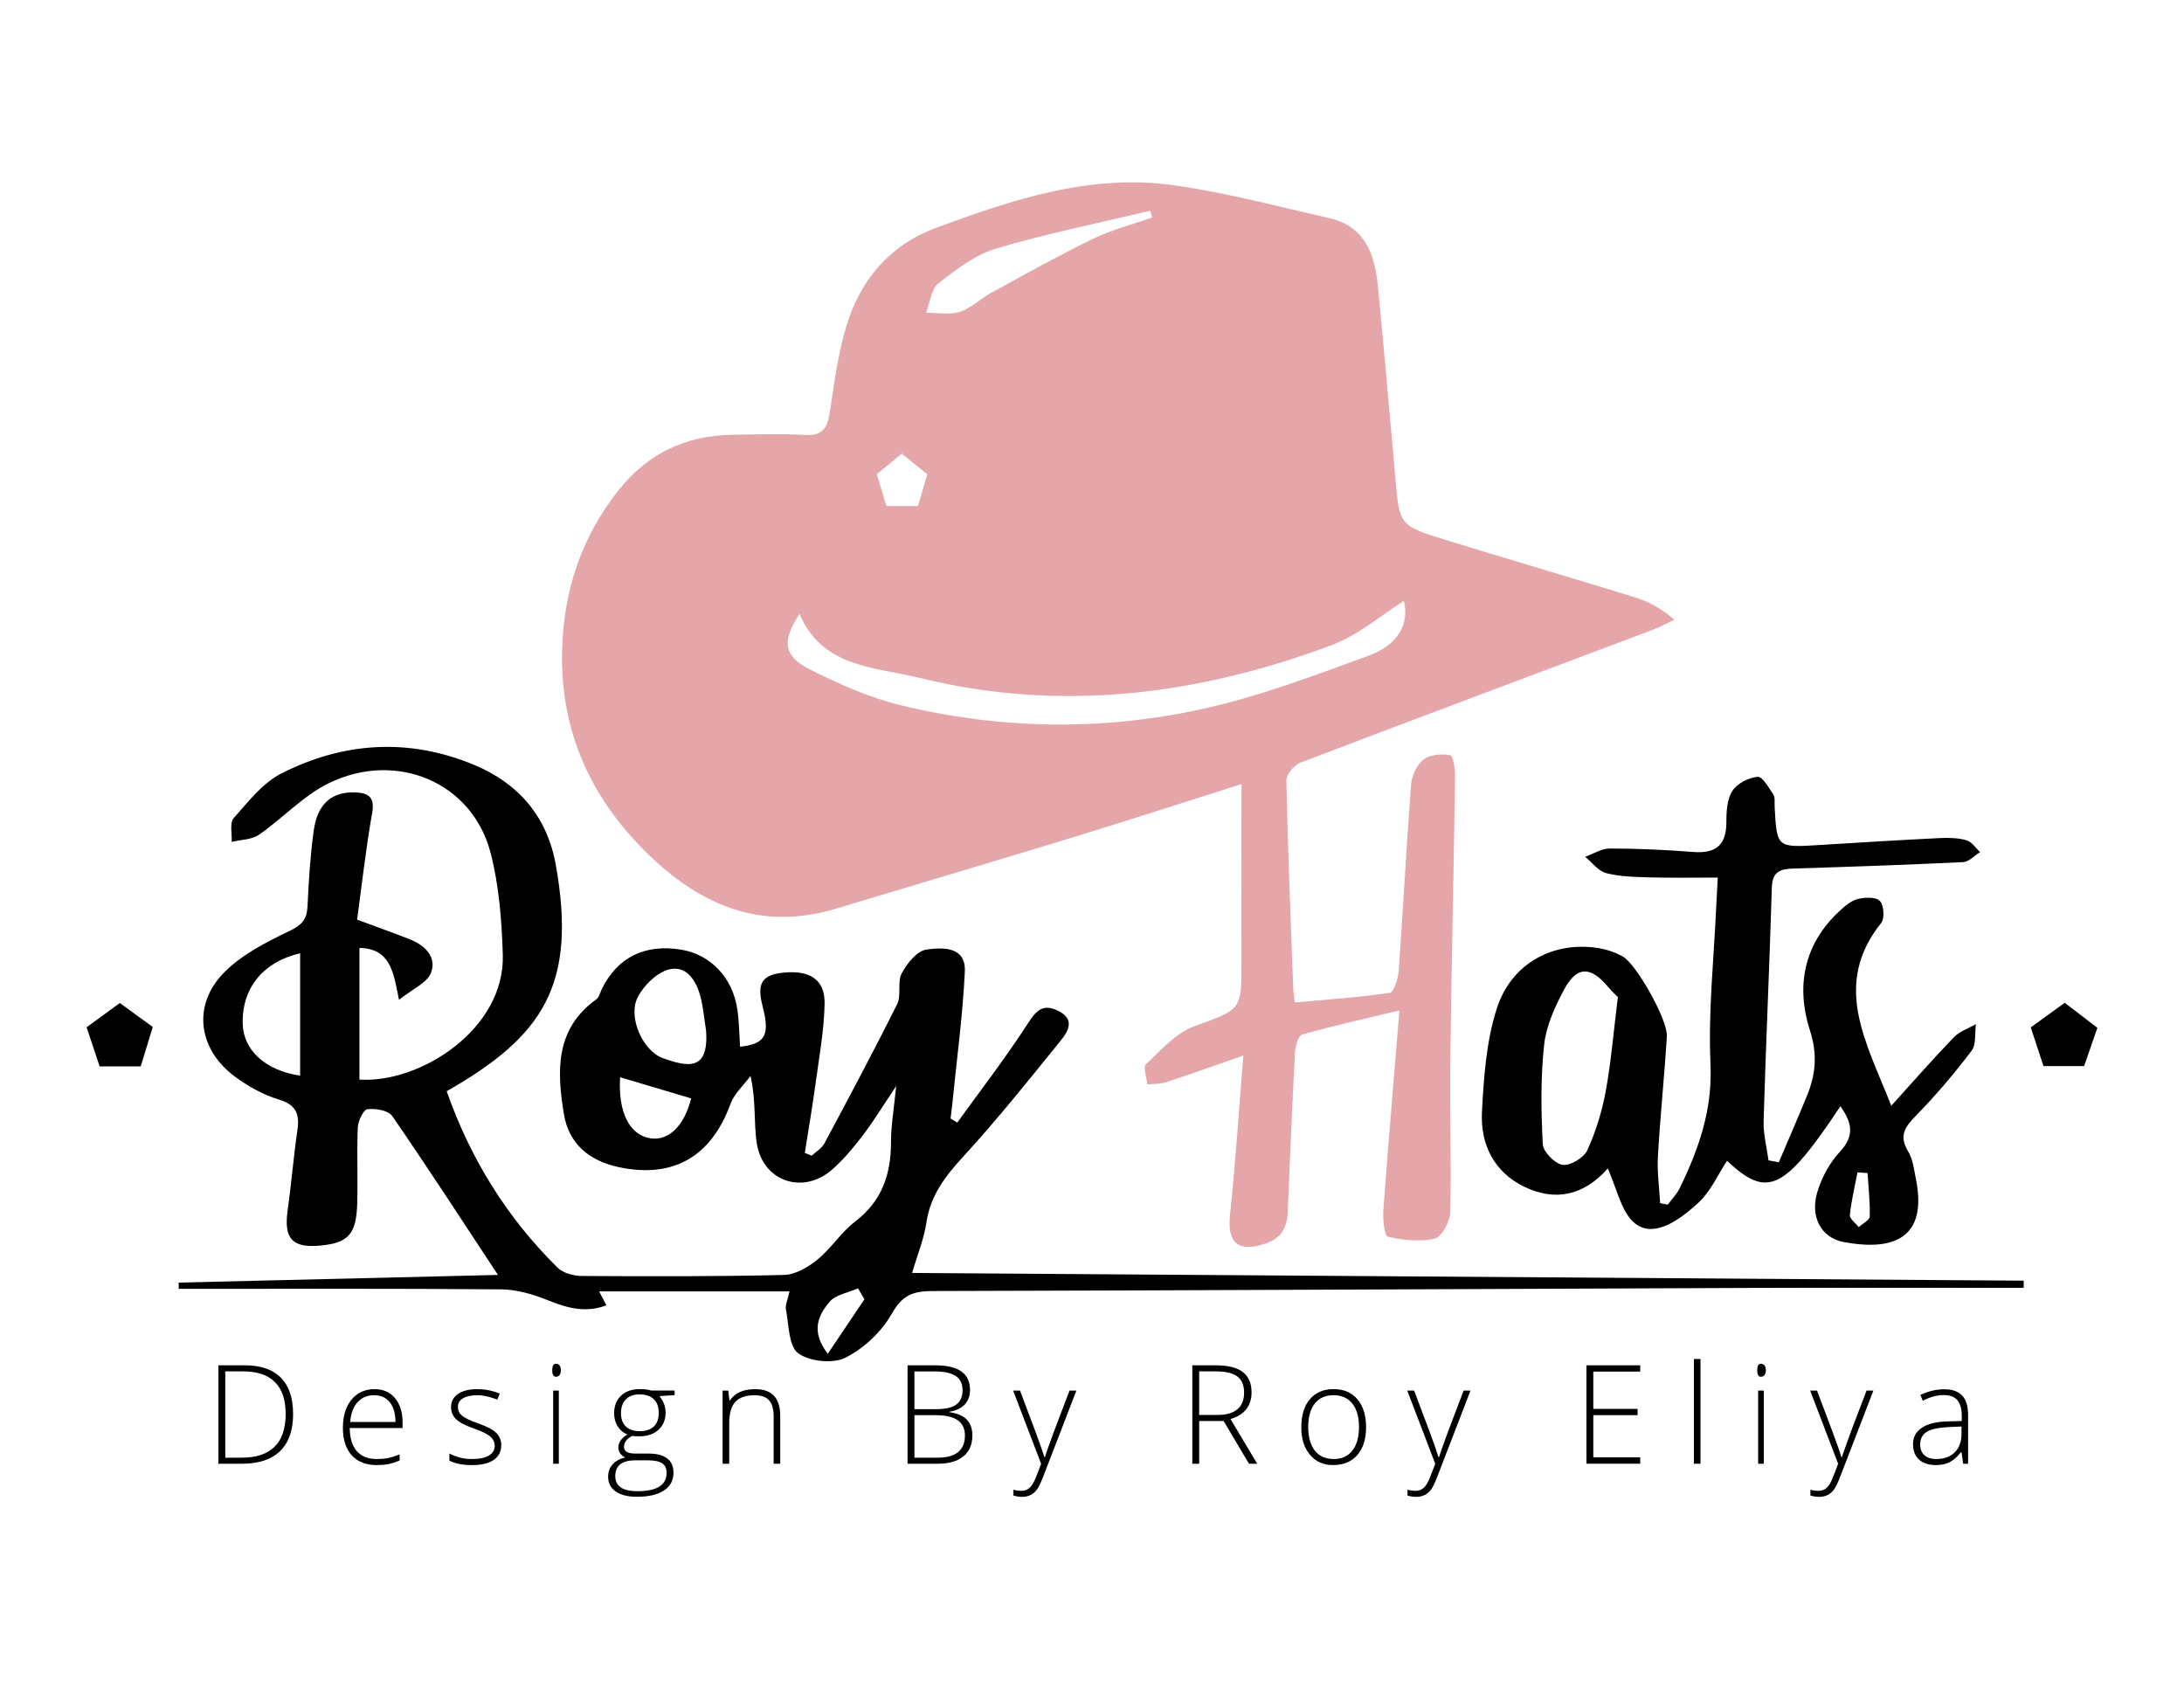 <?xml version="1.0" encoding="utf-8"?>
<!-- Generator: Adobe Illustrator 25.1.0, SVG Export Plug-In . SVG Version: 6.00 Build 0)  -->
<svg version="1.1" id="Layer_1" xmlns="http://www.w3.org/2000/svg" xmlns:xlink="http://www.w3.org/1999/xlink" x="0px" y="0px"
	 viewBox="0 0 792 612" style="enable-background:new 0 0 792 612;" xml:space="preserve">
<style type="text/css">
	.st0{fill:#E5A6A9;}
</style>
<g>
	<path class="st0" d="M450.22,284.3c-21.79,6.9-41.21,13.21-60.74,19.19c-28.72,8.78-57.52,17.29-86.27,25.97
		c-27.75,8.39-49.91-1.53-69.33-20.86c-22.71-22.61-32.78-49.83-29.46-81.69c1.92-18.43,8.59-35.16,20.31-49.67
		c10.36-12.82,23.91-19.26,40.33-19.57c8.92-0.17,17.88-0.47,26.77,0.05c6.29,0.37,8.19-2.41,9.05-8.02
		c1.61-10.54,2.98-21.24,6.02-31.4c5.03-16.8,15.77-29.47,32.47-35.65c27.69-10.24,55.89-19.7,85.98-15.52
		c19.08,2.65,37.83,7.69,56.66,11.96c13.09,2.96,16.58,13.28,17.69,24.86c2.22,23.09,4.27,46.19,6.3,69.3
		c1.51,17.17,1.4,17.32,18.21,22.51c22.73,7.01,45.56,13.69,68.28,20.7c4.99,1.54,9.72,3.9,14.71,8.24
		c-2.71,1.27-5.34,2.73-8.13,3.78c-42.56,16.01-85.16,31.91-127.65,48.12c-2.23,0.85-4.99,4.33-4.94,6.53
		c0.53,24.96,1.56,49.91,2.48,74.87c0.05,1.45,0.31,2.88,0.6,5.48c11.71-1.07,23.13-1.83,34.42-3.49c1.47-0.22,3.03-5.06,3.23-7.86
		c1.62-22.53,2.78-45.09,4.5-67.61c0.25-3.21,2.02-7.21,4.45-9.08c2.38-1.84,6.64-2.2,9.77-1.61c1.07,0.2,1.78,5.24,1.73,8.05
		c-0.5,34.75-1.31,69.5-1.74,104.25c-0.22,17.82,0.46,35.66,0,53.47c-0.09,3.37-3.07,8.88-5.66,9.51
		c-5.36,1.29-11.49,0.55-16.99-0.72c-1.23-0.28-1.85-6.2-1.62-9.44c1.7-23.28,3.7-46.53,5.83-72.57
		c-13.21,3.17-24.31,5.61-35.23,8.72c-1.42,0.4-2.51,4.21-2.64,6.5c-1.03,19.27-1.83,38.56-2.62,57.85
		c-0.23,5.61-2.34,9.53-8.03,11.44c-10.08,3.38-14.01-0.16-12.9-10.6c1.94-18.19,3.11-36.47,4.83-57.55
		c-11.5,3.99-19.74,6.96-28.05,9.66c-2.12,0.69-4.52,0.56-6.79,0.81c-0.23-2.51-1.62-6.25-0.48-7.32
		c5.38-5.09,10.77-11.28,17.4-13.72c17.13-6.3,17.32-5.59,17.25-23.63C450.15,327.75,450.22,306.97,450.22,284.3z M289.95,222.59
		c-6.42,9.69-5.93,15.24,3.55,20.03c10.52,5.31,21.58,10.27,32.97,13.05c36.01,8.78,72.62,9.39,108.73,1.58
		c20.78-4.49,40.96-12.14,61.02-19.47c11.35-4.14,14.83-12.05,12.86-19.89c-8.29,5.2-16.42,12.35-25.9,15.92
		c-48.62,18.27-98.62,24.59-149.65,12C317.45,241.84,298.21,242.21,289.95,222.59z M417.81,78.86c-0.22-0.82-0.45-1.63-0.67-2.45
		c-18.69,4.47-37.59,8.27-55.98,13.74c-7.58,2.26-14.51,7.61-20.88,12.63c-2.63,2.08-3.03,7-4.44,10.62
		c4.09-0.03,8.47,0.86,12.19-0.33c4.11-1.32,7.48-4.76,11.39-6.89c12.23-6.67,24.4-13.5,36.93-19.58
		C403.14,83.31,410.63,81.4,417.81,78.86z M327.01,164.5c-2.88,2.37-6.1,5.03-9.05,7.46c1.24,4.09,2.46,8.13,3.49,11.53
		c4.07,0,7.93,0,11.45,0c1.16-3.99,2.34-8,3.37-11.53C333.03,169.36,329.93,166.86,327.01,164.5z"/>
	<path d="M286.31,468.25c-23.37,0-45.86,0-69.04,0c0.88,1.68,1.59,3.05,2.64,5.05c-7.59,2.86-14.27,0.98-21.29-1.86
		c-5.31-2.15-11.22-3.88-16.89-3.93c-38.97-0.33-77.95-0.18-116.92-0.18c-0.01-0.76-0.02-1.51-0.02-2.27
		c39.25-0.94,78.5-1.88,115.79-2.78c-12.48-18.92-25.14-38.45-38.33-57.61c-1.41-2.05-6.05-2.83-8.99-2.48
		c-1.46,0.17-3.4,4.19-3.51,6.54c-0.4,9.21,0.06,18.45-0.21,27.66c-0.33,11.15-3.23,14.25-13.23,15.23
		c-10.26,1-13.43-2.45-12.02-12.57c1.35-9.72,2.15-19.52,3.56-29.23c0.85-5.86-0.4-9.25-6.76-11.15
		c-5.57-1.66-10.97-4.71-15.71-8.16c-13.51-9.85-15.8-25.96-4.18-37.82c6.4-6.53,15.26-11.03,23.67-15.08
		c4.46-2.14,6.41-4.08,6.64-8.88c0.43-9.21,1-18.44,2.26-27.56c1.36-9.82,6.65-14.26,15.34-13.84c4.57,0.22,6.85,1.79,5.86,7.36
		c-2.26,12.8-3.69,25.74-5.47,38.77c6.99,2.59,13.07,4.75,19.07,7.1c5.53,2.17,9.88,6.42,7.73,12.16
		c-1.37,3.65-6.66,5.84-11.61,9.82c-2.05-10.45-3.21-18.57-14.34-18.82c0,16.06,0,31.9,0,47.73c21.93,1.44,52.84-18.21,51.99-45.35
		c-0.39-12.35-1.36-24.99-4.44-36.89c-6.57-25.38-33.95-37.23-58.62-25.25c-9.28,4.51-16.7,12.73-25.35,18.7
		c-2.65,1.83-6.57,1.79-9.91,2.61c0.17-2.93-0.8-6.89,0.73-8.62c5.24-5.93,10.51-12.76,17.31-16.21
		c22.53-11.43,46.2-12.94,69.83-3.12c16.17,6.72,26.55,18.8,29.67,36.3c7.77,43.69-4.71,62.15-39.57,82.06
		c8.54,24.34,21.78,45.82,40.23,63.98c2.02,1.99,5.85,2.98,8.85,3c24.4,0.15,48.81,0.22,73.21-0.37c4.11-0.1,8.72-2.77,12.08-5.5
		c5.04-4.1,8.66-9.97,13.8-13.9c9.66-7.41,12.95-17.05,12.94-28.67c-0.01-5.9,1.04-11.79,1.88-20.41
		c-4.94,7.38-8.18,12.75-11.97,17.71c-3.42,4.47-7.07,8.92-11.29,12.6c-10.46,9.15-25,4.34-27.24-9.36
		c-1.22-7.48-0.22-15.33-2.31-24.63c-2.48,3.37-5.89,6.4-7.28,10.17c-7,19.09-20.66,27.08-40.46,22.91
		c-10.58-2.23-18.14-8.37-19.92-19.15c-2.55-15.47-3.32-30.9,11.72-41.7c1.07-0.77,1.42-2.54,2.07-3.86
		c5.66-11.41,15.61-16.32,28.73-14.16c10.73,1.76,18.78,10.27,20.4,21.91c0.61,4.38,0.65,8.85,0.94,13.28
		c8.68-0.93,10.95-3.79,8.35-13.92c-1.91-7.42-1.87-11.98,7.15-12.92c9.7-1.01,15.36,2.36,15.16,11.38
		c-0.21,9.73-2.01,19.44-3.32,29.13c-1.13,8.31-2.56,16.57-3.86,24.85c0.84,0.33,1.68,0.66,2.52,0.99c1.56-1.47,3.64-2.66,4.59-4.45
		c8.96-16.75,17.92-33.5,26.38-50.51c1.6-3.22-0.01-8.09,1.68-11.22c1.92-3.58,5.6-8.12,9-8.57c5.6-0.74,14.3-1.29,13.86,7.99
		c-0.75,15.91-2.92,31.75-4.5,47.62c-0.19,1.9-0.44,3.79-0.66,5.68c0.81,0.49,1.62,0.97,2.43,1.46
		c8.55-11.86,17.51-23.44,25.43-35.7c3.1-4.8,5.48-7.6,11.11-4.84c6.41,3.14,3.59,7.57,0.84,10.96
		c-11.4,14.07-22.7,28.26-34.93,41.59c-6.59,7.19-12.15,14.16-13.63,24.14c-0.9,6.04-3.31,11.86-5.21,18.37
		c135,0.94,269.05,1.87,403.1,2.8c0,0.87,0,1.74,0,2.61c-32.83,0-65.66-0.1-98.49,0.02c-99.11,0.37-198.22,0.89-297.34,1.13
		c-6.89,0.02-10.85,1.5-14.6,8.17c-3.68,6.55-10.14,12.64-16.84,15.99c-4.56,2.28-13.09,1.42-17.16-1.62
		c-3.48-2.6-3.32-10.27-4.41-15.78C284.68,473.27,285.63,471.43,286.31,468.25z M108.84,390.01c0-14.88,0-29.58,0-44.36
		c-13.58,3.17-21.3,12.84-20.81,25.89C88.38,380.78,96.25,388.19,108.84,390.01z M256.07,373.87c-0.64-4.09-0.99-8.26-2-12.26
		c-1.48-5.89-5.04-11.67-11.37-10.12c-4.51,1.1-9.38,5.9-11.54,10.3c-3.49,7.12,1.99,19.27,9.14,21.85
		C249.69,387.03,256.98,388.23,256.07,373.87z M224.88,390.6c-0.79,12.56,3.34,20.99,11.02,22.15c6.63,1,12.27-4.6,14.74-14.48
		C242.23,395.76,233.81,393.26,224.88,390.6z M313.47,471.11c-0.78-1.32-1.56-2.64-2.34-3.97c-3.55,1.6-8.19,2.3-10.4,5
		c-3.71,4.54-7.04,10.24-0.55,18.74C305.1,483.57,309.28,477.34,313.47,471.11z"/>
	<path d="M583.07,423.65c-8.87,10.02-19.23,11.99-30.27,6.68c-11.04-5.32-15.99-15.46-15.39-27.14c0.65-12.56,1.57-25.54,5.34-37.39
		c5.23-16.44,20.31-24.47,36.44-22.1c3.16,0.46,6.41,1.54,9.21,3.07c5,2.73,16.43,23.11,16.07,28.95c-0.9,14.52-2.41,29-3.25,43.52
		c-0.33,5.63,0.5,11.33,0.8,16.99c0.92,0.2,1.84,0.39,2.75,0.59c1.46-1.97,3.27-3.78,4.33-5.95c6.92-14.19,11.95-28.44,11.19-45.04
		c-0.87-19.22,1.28-38.58,2.12-57.87c0.14-3.19,0.34-6.38,0.52-9.76c-8.67,0-16.59,0.16-24.5-0.06c-5.34-0.15-10.81-0.24-15.92-1.54
		c-2.88-0.73-5.14-3.87-7.68-5.93c2.98-1.06,5.96-3.01,8.94-3.01c10.09,0.02,20.2,0.47,30.26,1.26c8.28,0.65,12.06-2.55,12.03-10.97
		c-0.02-3.8,0.25-8.24,2.19-11.21c1.74-2.67,5.86-4.78,9.12-5.07c1.74-0.15,4.07,3.94,5.7,6.41c0.72,1.09,0.4,2.89,0.48,4.38
		c0.79,14.95,0.79,14.9,16.25,13.93c14.54-0.91,29.09-1.79,43.64-2.51c3.24-0.16,6.65-0.08,9.73,0.8c1.89,0.54,3.28,2.8,4.9,4.29
		c-2.05,1.26-4.04,3.51-6.15,3.62c-20.46,1-40.93,1.7-61.4,2.33c-4.73,0.14-7.81,0.94-7.98,6.82c-0.85,28.24-2.15,56.46-2.99,84.7
		c-0.14,4.75,1.15,9.54,1.78,14.31c1.25,0.23,2.49,0.46,3.74,0.68c3.38-7.95,6.83-15.87,10.11-23.86c3.2-7.8,4.03-15.06,1.18-23.91
		c-5.12-15.9-2.33-31.27,10.72-43.33c1.93-1.79,4.18-3.74,6.61-4.35c2.57-0.65,6.58-0.8,8.02,0.7c1.46,1.51,1.8,6.31,0.49,7.96
		c-17.99,22.5-5.4,43.17,3.64,66.3c8.16-9,15.24-17.1,22.7-24.83c2.08-2.16,5.3-3.21,8-4.77c-0.46,3.28,0.17,7.38-1.58,9.68
		c-6.24,8.21-12.94,16.14-20.15,23.5c-4.02,4.11-6.28,7.29-2.88,12.92c1.76,2.91,2.19,6.71,2.88,10.18
		c4.26,21.47-8.27,26.13-26.3,22.71c-8.15-1.55-12.19-9.21-9.46-18.18c1.59-5.22,4.45-10.56,8.16-14.52
		c5.57-5.94,4.26-10.76,0.19-16.5c-20.39,30.59-26.44,33.55-41.12,19.76c-3.39,5.17-5.95,11.13-10.31,15.15
		c-4.69,4.33-10.94,9.26-16.74,9.56c-7.99,0.41-10.9-7.88-13.37-14.75C585.08,428.69,584.2,426.56,583.07,423.65z M586.7,361.51
		c-0.23-0.23-2-1.81-3.5-3.61c-6.41-7.69-11.41-7.71-16.06,1.03c-3.3,6.19-6.44,13.06-7.18,19.89c-1.28,11.91-1.13,24.05-0.49,36.04
		c0.15,2.79,4.39,7.11,7.2,7.51c2.78,0.4,7.68-2.56,8.94-5.29c3.11-6.75,5.34-14.09,6.69-21.42
		C584.25,385.06,585.12,374.27,586.7,361.51z M677.24,425.33c-1.22-0.08-2.44-0.15-3.65-0.23c-0.98,5.15-2.24,10.28-2.75,15.47
		c-0.13,1.34,2.07,2.92,3.2,4.39c1.4-1.29,3.95-2.54,3.99-3.87C678.19,435.86,677.57,430.59,677.24,425.33z"/>
	<path d="M43.45,363.68c3.98,2.9,8.21,5.97,11.95,8.7c-1.34,4.39-2.86,9.36-4.37,14.28c-4.43,0-9.91,0-14.9,0
		c-1.53-4.61-3.21-9.65-4.72-14.18C35.21,369.7,39.43,366.62,43.45,363.68z"/>
	<path d="M741.04,386.55c-1.46-4.45-3.03-9.22-4.61-14.03c3.6-2.6,7.99-5.77,12.33-8.91c3.38,2.59,7.67,5.88,11.83,9.07
		c-1.4,4.04-3.12,9.01-4.81,13.87C751.47,386.55,746.27,386.55,741.04,386.55z"/>
	<g>
		<path d="M79.2,530.74v-35.69h9.64c5.7,0,10.03,1.49,13,4.47c2.97,2.98,4.45,7.39,4.45,13.24c0,5.85-1.57,10.31-4.7,13.38
			c-3.13,3.07-7.75,4.6-13.85,4.6H79.2z M81.69,528.54h5.91c10.66,0,15.99-5.3,15.99-15.89c0-5.09-1.3-8.93-3.89-11.52
			c-2.6-2.59-6.41-3.88-11.44-3.88h-6.57V528.54z"/>
		<path d="M124.34,517.73c0-4.25,1.03-7.65,3.1-10.2c2.07-2.55,4.87-3.83,8.41-3.83c3.13,0,5.61,1.09,7.42,3.28
			c1.81,2.19,2.72,5.15,2.72,8.87v1.95h-19.16c0.03,3.64,0.88,6.43,2.55,8.35c1.67,1.92,4.06,2.88,7.17,2.88
			c1.55,0,2.91-0.11,4.09-0.34c1.18-0.23,2.6-0.67,4.28-1.34v2.2c-1.48,0.65-2.87,1.09-4.15,1.33c-1.28,0.24-2.69,0.35-4.22,0.35
			c-3.83,0-6.83-1.19-9.01-3.56C125.42,525.29,124.34,521.98,124.34,517.73z M126.98,515.61h16.43c0-3.04-0.68-5.43-2.03-7.14
			c-1.35-1.71-3.26-2.57-5.71-2.57c-2.45,0-4.45,0.84-5.99,2.51S127.24,512.48,126.98,515.61z"/>
		<path d="M162.97,529.63v-2.6c2.6,1.34,5.3,2.01,8.09,2.01s4.88-0.43,6.26-1.28c1.38-0.86,2.07-1.99,2.07-3.41
			s-0.54-2.58-1.63-3.49c-1.09-0.91-2.9-1.81-5.43-2.71c-2.53-0.91-4.36-1.72-5.48-2.43c-1.12-0.72-1.94-1.52-2.48-2.4
			s-0.8-1.93-0.8-3.16c0-1.97,0.84-3.54,2.51-4.72c1.71-1.16,4.02-1.74,6.93-1.74s5.66,0.54,8.23,1.61l-0.9,2.2
			c-2.67-1.08-5.08-1.61-7.24-1.61c-2.16,0-3.87,0.36-5.14,1.08s-1.9,1.74-1.9,3.07s0.49,2.41,1.47,3.24
			c0.98,0.83,2.78,1.72,5.4,2.65s4.48,1.77,5.58,2.48c2.18,1.37,3.27,3.22,3.27,5.54c0,2.32-0.9,4.12-2.71,5.38
			c-1.8,1.26-4.42,1.89-7.86,1.89S165.04,530.7,162.97,529.63z"/>
		<path d="M200.26,496.85c0-1.57,0.44-2.36,1.33-2.36c0.57,0,1.01,0.2,1.33,0.61c0.32,0.41,0.48,0.98,0.48,1.72
			c0,0.74-0.16,1.32-0.48,1.75c-0.32,0.42-0.77,0.63-1.33,0.63C200.7,499.2,200.26,498.42,200.26,496.85z M200.6,530.74v-26.53h2.05
			v26.53H200.6z"/>
		<path d="M220.53,535.45c0-1.79,0.55-3.29,1.65-4.5c1.1-1.21,2.62-2.04,4.56-2.48c-0.77-0.36-1.38-0.85-1.83-1.49
			c-0.45-0.63-0.67-1.35-0.67-2.15c0-1.79,1.09-3.36,3.26-4.7c-1.51-0.63-2.69-1.63-3.53-2.99c-0.84-1.36-1.27-2.92-1.27-4.68
			c0-2.67,0.84-4.79,2.51-6.39c1.67-1.59,3.94-2.39,6.78-2.39c1.78,0,3.14,0.17,4.1,0.51h8.55v1.68l-5.51,0.34
			c1.49,1.82,2.24,3.82,2.24,5.99c0,2.58-0.86,4.65-2.57,6.23c-1.72,1.58-4.03,2.37-6.95,2.37c-1.22,0-2.07-0.05-2.57-0.15
			c-1.99,1.03-2.99,2.34-2.99,3.95c0,0.85,0.33,1.46,0.99,1.86s1.75,0.59,3.26,0.59h4.69c2.93,0,5.16,0.58,6.69,1.75
			c1.54,1.16,2.31,2.88,2.31,5.16c0,2.8-1.15,4.96-3.44,6.48c-2.29,1.52-5.56,2.28-9.81,2.28c-3.31,0-5.87-0.64-7.71-1.93
			C221.45,539.54,220.53,537.75,220.53,535.45z M223.12,535.23c0,3.65,2.69,5.47,8.06,5.47c7.04,0,10.56-2.22,10.56-6.66
			c0-1.59-0.55-2.75-1.64-3.47c-1.09-0.72-2.86-1.07-5.31-1.07h-4.36C225.56,529.5,223.12,531.41,223.12,535.23z M226.94,507.43
			c-1.16,1.22-1.75,2.88-1.75,4.97c0,2.09,0.59,3.71,1.78,4.85c1.21,1.12,2.9,1.68,5.07,1.68c2.17,0,3.86-0.56,5.05-1.68
			s1.79-2.77,1.79-4.95c0-2.18-0.6-3.84-1.82-4.98c-1.21-1.14-2.91-1.72-5.1-1.72C229.78,505.6,228.1,506.21,226.94,507.43z"/>
		<path d="M262.04,530.74v-26.53h2.05l0.44,3.64h0.15c1.74-2.77,4.82-4.15,9.22-4.15c6.03,0,9.04,3.23,9.04,9.69v17.36h-2.39v-17.21
			c0-2.65-0.56-4.59-1.67-5.81c-1.12-1.22-2.86-1.83-5.24-1.83c-3.15,0-5.46,0.8-6.96,2.39c-1.49,1.6-2.24,4.2-2.24,7.81v14.65
			H262.04z"/>
		<path d="M329.12,530.74v-35.69h9.81c4.37,0,7.6,0.74,9.7,2.23c2.09,1.49,3.14,3.75,3.14,6.8c0,2.08-0.64,3.81-1.92,5.17
			c-1.28,1.37-3.13,2.25-5.55,2.64v0.15c2.86,0.42,4.96,1.32,6.3,2.7s2.02,3.29,2.02,5.75c0,3.27-1.09,5.8-3.26,7.58
			s-5.27,2.67-9.3,2.67H329.12z M331.61,510.95h7.86c3.34,0,5.77-0.55,7.3-1.66c1.53-1.11,2.29-2.84,2.29-5.21
			c0-2.37-0.85-4.1-2.54-5.19c-1.69-1.09-4.26-1.63-7.71-1.63h-7.2V510.95z M331.61,528.54h8.4c6.61,0,9.91-2.68,9.91-8.05
			c0-4.9-3.48-7.35-10.45-7.35h-7.86V528.54z"/>
		<path d="M367.4,504.21h2.49l5.61,14.9c1.66,4.45,2.74,7.54,3.25,9.28h0.15c0.59-1.82,1.7-4.97,3.34-9.43l5.61-14.75h2.49
			l-11.89,30.83c-0.94,2.49-1.75,4.18-2.42,5.08c-1.3,1.76-3.12,2.64-5.44,2.64c-0.93,0-1.96-0.16-3.1-0.49v-2.1
			c0.93,0.26,1.94,0.39,3.05,0.39c1.63,0,2.93-0.81,3.91-2.42c0.54-0.85,1.13-2.15,1.78-3.91l1.32-3.47L367.4,504.21z"/>
		<path d="M432.38,530.74v-35.69h8.49c4.41,0,7.68,0.81,9.8,2.43c2.12,1.62,3.19,4.08,3.19,7.38c0,2.44-0.64,4.48-1.92,6.12
			c-1.28,1.64-3.19,2.82-5.72,3.54l9.69,16.22h-2.98l-9.2-15.5h-8.86v15.5H432.38z M434.87,513.04h6.81c3.04,0,5.38-0.68,7.02-2.03
			c1.64-1.36,2.45-3.37,2.45-6.05c0-2.68-0.81-4.63-2.43-5.86s-4.27-1.85-7.95-1.85h-5.91V513.04z"/>
		<path d="M471.91,517.8c0-0.13,0-0.25,0-0.37c0-4.31,1.04-7.68,3.13-10.11s4.96-3.64,8.61-3.64s6.53,1.23,8.61,3.69
			c2.08,2.46,3.13,5.83,3.13,10.12c0,4.29-1.05,7.65-3.16,10.08s-5.01,3.65-8.72,3.65c-0.08,0-0.17,0-0.27,0
			c-3.36,0-6.09-1.25-8.19-3.73C472.96,525,471.91,521.78,471.91,517.8z M476.79,508.91c-1.59,2.01-2.38,4.84-2.38,8.49
			s0.8,6.51,2.4,8.58c1.61,2.03,3.89,3.05,6.82,3.05c2.93,0,5.2-1.02,6.79-3.05s2.4-4.89,2.4-8.56c0-3.67-0.81-6.51-2.43-8.52
			s-3.89-3.01-6.82-3.01S478.38,506.9,476.79,508.91z"/>
		<path d="M510.32,504.21h2.49l5.61,14.9c1.66,4.45,2.74,7.54,3.25,9.28h0.15c0.59-1.82,1.7-4.97,3.34-9.43l5.61-14.75h2.49
			l-11.89,30.83c-0.94,2.49-1.75,4.18-2.42,5.08c-1.3,1.76-3.12,2.64-5.44,2.64c-0.93,0-1.96-0.16-3.1-0.49v-2.1
			c0.93,0.26,1.94,0.39,3.05,0.39c1.63,0,2.93-0.81,3.91-2.42c0.54-0.85,1.13-2.15,1.78-3.91l1.32-3.47L510.32,504.21z"/>
		<path d="M575.3,530.74v-35.69h19.5v2.29h-17.01v13.5h16.06v2.29h-16.06v15.3h17.01v2.29H575.3z"/>
		<path d="M614.27,530.74v-37.98h2.39v37.98H614.27z"/>
		<path d="M637.23,496.85c0-1.57,0.44-2.36,1.33-2.36c0.57,0,1.01,0.2,1.33,0.61c0.32,0.41,0.48,0.98,0.48,1.72
			c0,0.74-0.16,1.32-0.48,1.75c-0.32,0.42-0.77,0.63-1.33,0.63C637.67,499.2,637.23,498.42,637.23,496.85z M637.57,530.74v-26.53
			h2.05v26.53H637.57z"/>
		<path d="M656.43,504.21h2.49l5.61,14.9c1.66,4.45,2.74,7.54,3.25,9.28h0.15c0.59-1.82,1.7-4.97,3.34-9.43l5.61-14.75h2.49
			l-11.89,30.83c-0.94,2.49-1.75,4.18-2.42,5.08c-1.3,1.76-3.12,2.64-5.44,2.64c-0.93,0-1.96-0.16-3.1-0.49v-2.1
			c0.93,0.26,1.94,0.39,3.05,0.39c1.63,0,2.93-0.81,3.91-2.42c0.54-0.85,1.13-2.15,1.78-3.91l1.32-3.47L656.43,504.21z"/>
		<path d="M695.92,529.24c-1.46-1.33-2.18-3.23-2.18-5.71s1.08-4.44,3.25-5.87c2.16-1.43,5.29-2.19,9.37-2.27l5.05-0.15v-1.76
			c0-2.57-0.52-4.49-1.56-5.75c-1.04-1.26-2.73-1.89-5.05-1.89s-4.83,0.68-7.52,2.05l-0.9-2.1c2.91-1.37,5.81-2.05,8.7-2.05
			c2.89,0,5.05,0.76,6.48,2.28c1.43,1.52,2.15,3.88,2.15,7.07v17.65h-1.78l-0.61-4.2h-0.2c-1.35,1.72-2.72,2.94-4.11,3.64
			c-1.39,0.7-3.05,1.05-4.99,1.05C699.41,531.23,697.38,530.57,695.92,529.24z M696.33,523.78c0,1.66,0.51,2.95,1.53,3.87
			c1.02,0.92,2.45,1.38,4.31,1.38c2.83,0,5.06-0.81,6.7-2.44s2.45-3.87,2.45-6.74v-2.61l-4.64,0.2c-3.73,0.18-6.38,0.76-7.97,1.75
			S696.33,521.7,696.33,523.78z"/>
	</g>
</g>
</svg>
